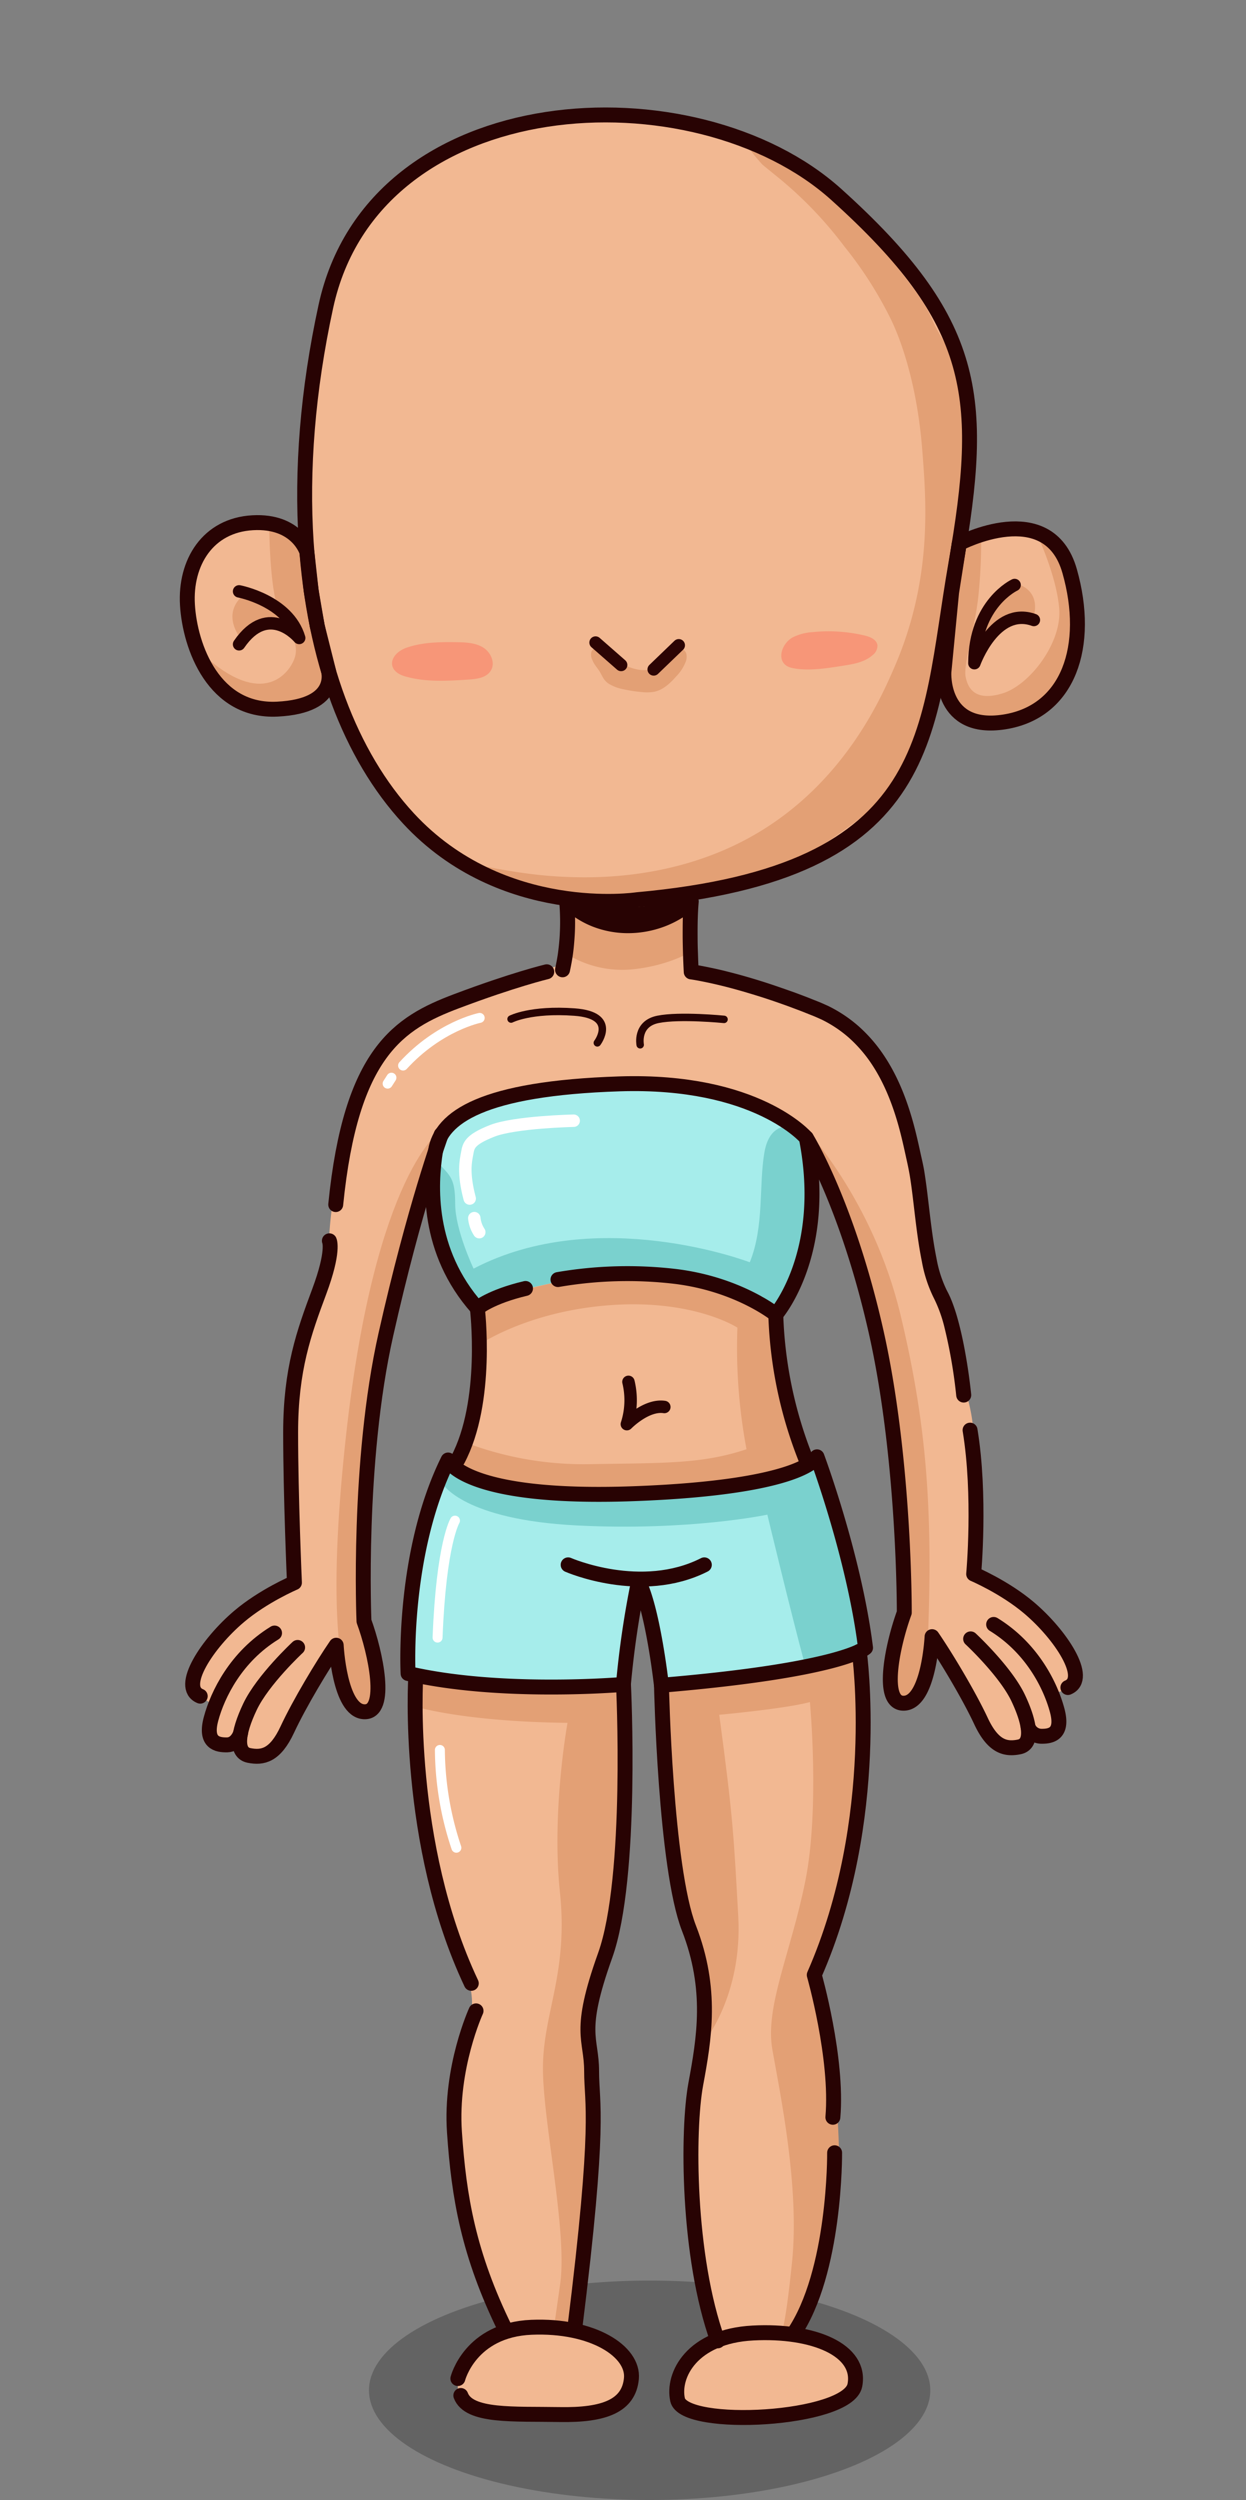 <svg id="Layer_1" data-name="Layer 1" xmlns="http://www.w3.org/2000/svg" viewBox="0 0 501 1004.6"><rect x="0" y="0" width="501" height="1004.6" fill="#808080" stroke="none"/><defs><style>.cls-1,.cls-11,.cls-12,.cls-13,.cls-15,.cls-7,.cls-8,.cls-9{fill:none;}.cls-1,.cls-8,.cls-9{stroke:#fff;}.cls-1{stroke-miterlimit:10;opacity:0;}.cls-2{opacity:0.23;}.cls-3{fill:#f2b892;}.cls-4{fill:#e3a075;}.cls-5{fill:#a6edeb;}.cls-6{fill:#7ad1ce;}.cls-7{stroke:#000;}.cls-11,.cls-12,.cls-13,.cls-15,.cls-7,.cls-8,.cls-9{stroke-linecap:round;stroke-linejoin:round;}.cls-11,.cls-7{stroke-width:6px;}.cls-12,.cls-15,.cls-8{stroke-width:5px;}.cls-9{stroke-width:4px;}.cls-10{fill:#f79678;}.cls-11,.cls-12,.cls-13{stroke:#280303;}.cls-13{stroke-width:3px;}.cls-14{fill:#280303;}.cls-15{stroke:#2c0404;}</style></defs><title>f-base1</title><rect class="cls-1" x="0.5" y="0.5" width="500" height="1000"/><ellipse class="cls-2" cx="261.21" cy="960.52" rx="112.85" ry="44.09"/><path class="cls-3" d="M83.17,215.72l12.46-5.37,13.2-.85,9.32,4.05,4.76,7.84s1.37,14.12,1.49,17.31,3.07,17.85,3.71,19.71,3.83,12.08,3.83,12.08l-1.41,8.3-16.22,5.41S99.49,283,99.07,282.82s-13-9.28-13.36-9.79-10.92-20.67-10.92-20.67l.59-13.66s1-7.15.51-7.91.64-6.51.64-6.51Z" transform="translate(0.5 0.5)"/><polygon class="cls-3" points="379.52 247.88 379.58 272.43 384.56 285.26 406.37 290.53 419.16 285.33 428.72 272.07 433.23 254.86 431.97 237.49 427.37 222.87 418.69 214.66 401.92 213.06 389.38 217.75 385.71 218.38 379.52 247.88"/><path class="cls-4" d="M98.51,237.87s-11,6.28-2.06,18.53l5.7-5.78,9.53-.85s6.06,3.4,5.32,3.49-3.94-7.67-3.94-7.67L105,240.06Z" transform="translate(0.5 0.5)"/><path class="cls-4" d="M392.23,260.4l-.94-10.11,9.62-12.35,5.75-4.22s11.48,1.28,8.55,13.34l-12,4.23-7.95,9.11Z" transform="translate(0.5 0.5)"/><path class="cls-4" d="M107.72,209.86s.15,26.75,3.8,34.46,8.42,13.29,6.54,19.33-12.76,21.22-37.27-1.44l3.91,9.51,9,8.52,11.58,5.27,19.14-4.69,7.35-9.44s-3.35-15-3.85-15.32S123.53,227,123.53,227l-.92-9.63L113,210.79Z" transform="translate(0.5 0.5)"/><path class="cls-4" d="M394,214.34a216.17,216.17,0,0,1-1.15,25.13c-1.4,12.38-6,27.19-5.1,31.91s3.83,10.09,14.8,6.77,23.84-20.22,22.86-33.83c-1-13.28-8.75-29.68-8.75-29.68l14.87,14.87,1.18,28.21-9.22,22.85-14.8,8.3-16.09,2.43L381.13,282l-4.47-8.17,2.36-20.3,4.15-22.64,3.32-13.36Z" transform="translate(0.5 0.5)"/><path class="cls-3" d="M226.83,45.66H247.6l36.08,3.94,19.53,7.83,14.16,7L335.8,77.65l12.22,13,16.17,13.44,10.9,21.28,8.23,13.92,4.36,16.23,1.56,15.13-2.77,39.07L379,254.53l-4.7,26.83-10.15,27.9-20.4,26.29-28.26,13.38-43.09,10.9-24,3.47-24.07-3.18L191,349.19S167.26,335.38,167.6,334s-16.69-19.48-18.22-24.55S136,284.76,136,282.33s-9.55-34.55-9.55-34.55S122.2,219.7,122,219.33s.27-33.94.27-33.94l3.13-34.2,4-23,12.7-36.51,17.56-18.33,16.76-11.63,15.49-7.15,15.67-4.79Z" transform="translate(0.5 0.5)"/><path class="cls-4" d="M305.93,65.51c.25.28,2.65,2.21,7.1,5.83A158.74,158.74,0,0,1,339,98.53a157.27,157.27,0,0,1,18.72,29.28c2,4.1,10.19,21.91,12.6,52.42,1.66,21.08,4.11,52.19-11.24,87.49-5.49,12.65-21.29,49-60.25,69.45-31,16.26-62.6,15.14-73.19,14.64-19.78-.93-35.77-5.73-36.09-4.43s15.91,7.85,35.06,10.56c15.31,2.16,27.35,1.17,41.54,0,16.19-1.34,24.31-2,35.4-5.45,18.1-5.61,30.3-14.31,37.79-19.75,9.33-6.77,16.74-12.14,23.49-22.12,7.08-10.48,9.47-20.18,11.23-27.58,4.25-17.9,6.21-22,8.39-50.21,1.29-16.6,3.41-12,4.53-29.57.68-10.62,2.65-26.84,1.69-41.19-1.05-15.61-9.8-23.83-13.93-33.24-3.22-7.36-7-12.29-12.25-19.06-8.28-10.73-14.08-18.4-18.13-23.09C329,68.94,282.15,39.21,305.93,65.51Z" transform="translate(0.5 0.5)"/><path class="cls-4" d="M237.68,264.73a4.56,4.56,0,0,1-.37-3.32c.63-1.57,2.78-2,4.36-1.4a12.85,12.85,0,0,1,4,3.09,19.73,19.73,0,0,0,10.65,5.52,12.59,12.59,0,0,0,11.09-3.76c1.27-1.44,2.2-3.28,3.87-4.22a3.14,3.14,0,0,1,2.4-.37,2.87,2.87,0,0,1,1.82,2.12,5.39,5.39,0,0,1-.23,2.89,17.46,17.46,0,0,1-3.85,6c-2.41,2.74-5.23,5.42-8.79,6.19a16.83,16.83,0,0,1-4.86.15,57.92,57.92,0,0,1-7.51-1.13,17.65,17.65,0,0,1-6.07-2.29c-1.89-1.27-2.4-2.82-3.47-4.67C239.72,267.85,238.42,266.64,237.68,264.73Z" transform="translate(0.5 0.5)"/><path class="cls-5" d="M190.3,523.87s-12.58-22-13.39-22.87-4.38-15.15-4.55-17.45,2-18.46,2.55-20.17,4-11.37,4-11.37l16.94-9.44,42.57-8.8L289.81,438,315,449.75l11.05,8.36L325.72,472l.34,15.36s-1.36,16-2.38,16.51-7.13,15.94-7.13,15.94l-5.12,5.34-11.58-2.89-10-4.94-35.94-6.47-22.78,2-21.45,5.28-14.3,4.43Z" transform="translate(0.5 0.5)"/><path class="cls-6" d="M318.86,452.36s-9.71-3.07-12,10.21,0,29.62-5.88,44.17c0,0-61.27-23.49-111.06,2.55,0,0-7.4-15.57-7.4-26s-2.05-11.23-6.64-16.34l-3.07,9.19,2.3,14,7.92,23,9.7,12,15.32-6.38L230,513.38l44.43-1.53,31.66,8.68,5.34,4.64,10.23-17.66L325.75,484V468.19l-1.53-13.28Z" transform="translate(0.5 0.5)"/><path class="cls-3" d="M181.17,588.19l7.45-13.4,5.19-24.51S192.45,532.54,192,532s.27-7.4.27-7.4l15.15-6.42,22.66-5,29-2.3,22.85,3.55,16.59,4.75,9.23,6,2.53,1.7,1.15,1.89s.1,4.23.49,8.16,1.8,14.12,2.28,16.65,4.25,19.73,4.25,19.73l3.82,7.4,1.4,6.39v.63l-16.78,6.46-40.28,5.67-40.09,1-27.74-4.71Z" transform="translate(0.5 0.5)"/><path class="cls-3" d="M229.38,362.87h33.28l14.75-3a60.42,60.42,0,0,1,.91,9.26c-.17,2.89,0,14,0,14l.08,6,15.54,6.38s14,.94,17.35,3.34,25.41,6.81,28.09,9.52,8.42,10.76,9.87,12.64,11.54,17.73,11.54,17.73S365.6,458,367,464.79s3,21.19,4.31,29.8,1.67,14.92,3.17,20,6,11.58,6.75,14.08,7,31.45,7,31.45a72,72,0,0,1,2.9,19.12c.31,11.47,0,33.56,0,33.56s.4,12.95.22,15.49-.49,2.27-.27,3.69,12.47,4.82,12.47,4.82l22.86,23L431,668.3l1,5.38s0,2.72-.37,3.23-5.37,2.47-8.17,2.81,1.84,6.56,1.84,6.56l-1.16,10s-6.37.95-7.07.77-3.76-.26-4.24,1-.78,3.18-4,3.74-3.07,1-5.79.56a32.5,32.5,0,0,1-5.79-1.62s-5.7-13.7-6.47-15.31-9.29-14-9.78-16.34-4.51-8.09-4.51-8.09l-2.64,1-2.21,8.35-3.07,8.51-6.72,6.47L358,681.17l.51-11.23L362,652.83l.68-9.36v-7.66l-2.72-46.13-6.56-44.25L350,532.57l-2-11.91s-4.09-17-4.51-18.38-4.17-10-4.17-10l-4.94-15s-6.47-9.11-7.15-11.24a61.59,61.59,0,0,0-3.23-8.59c-1.11-2-7.15-8.86-8.17-9.28s-36.09-11.75-36.09-11.75-25.49,0-38-.08a233.68,233.68,0,0,0-26.09,1.55s-18,3.22-19.75,4-14.38,5.53-15.23,6.89-4.34,8.5-5.45,10.89-5.21,15.61-5.46,18-6.54,16.54-6.62,16.8-4.69,31.66-6,34.81-7.61,36.07-8.1,40.43-3.14,14.46-3.48,17.86.4,22.72.27,28-.3,13-.26,19,.26,15.58.26,15.58L151,665.6l.85,15.14-1.79,6s-3.57,1.27-4,1.1-2.8-2.89-3.23-3.23-6.44-5.7-6.44-5.7-.45-10.9-.54-11.41-1.13-6.37-1.13-6.37l-8,10.8-14,26.75-8.12,6.38s-5.52.33-6,.15-5.16-5.45-5.16-5.45l-7.18,1.36s-3.32-1.62-3.41-3.23-.08-6,0-6.56,2.22-6.81,2.22-6.81l-6-4s-3.32-4.8-3.32-5.23,4.08-9.27,4.08-9.27l8.43-12.34,13.1-10,12.34-6.64,4.09-2.13s-.34-20.08-.34-21-1.28-16.51-1.36-17.87-.51-12-.51-12,.59-18.13.76-20.43,1.19-12.17,1.53-16,3.83-17.1,3.83-17.1,7.66-18.64,7.66-20l2.47-13.71a162.39,162.39,0,0,1,2.64-21.27c2.21-11.41,4.2-19.13,4.3-19.59s6.37-18.69,6.48-20.36,10.75-18,10.75-18l10.89-10.21,13.28-5.7,15.32-6.13,13.79-3.41L229,386s1.45-7.91,1.53-10.13S229.38,362.87,229.38,362.87Z" transform="translate(0.5 0.5)"/><path class="cls-3" d="M266.11,676.71,292.36,674l42.43-8s8.37-2.05,8.8-2.23,2.18,17.93,2.18,17.93l.81,42.26L338,761l-7.31,24.69s-2.68,5.75-2.68,6.77v8.3c0,1.4,3.7,11.1,4.21,11.61s1.49,15.3,1.49,15.3l2.09,22.58a68.72,68.72,0,0,1,.38,17.78c-1,10.47-9.42,52.15-9.42,52.15l-5.64,16.66,6.67,2.83,12.35,6.11,2.81,8.11s.13,6.06-.77,7.59-1.4,4.21-8.42,5.75-25.66,2.34-31.28,3.72-20.55-.66-20.55-.66-7.84-4.23-9.22-4.92-1.15-5.68-1-6.75,6.13-15.27,6.13-15.27l10.26-5.23s-2.85-4.85-3.49-5.75-5.54-33.8-6-38.54-1.87-24.65-1.87-24.65l2.72-41,4.72-23.49-6-25.77-9-36.78Z" transform="translate(0.5 0.5)"/><path class="cls-3" d="M166.7,673.47l21.18,2.4,51,1.76,11.28-1.27.65,22.68V737.6l-8,47.66-7.23,20.65.51,13.11L238,850.28l-3.21,48.27s-5.33,25.32-4.25,26.71,0,10.21,0,10.21l13.64,5.8,7.46,7.09V959s1.57,7-6.74,8-21.08,3.8-27.46,4-31.82-7.24-31.82-7.24l-2.05-2v-9.56l16.6-14.78-.06-7.24s-11.93-32.67-13-37.5S182,859.13,182,859.13l3.86-36.91L189,808.43s1.94-8.92-4-21.09c-6.18-12.62-17.08-61.49-17.08-61.49Z" transform="translate(0.5 0.5)"/><path class="cls-4" d="M177,453.56s-26.55,16.51-38.3,122.21c-7.2,64.8-3.23,95,2.22,105.32,3.45,6.5,8.5,2.43,8.5,2.43l1-9.36s-4.94-19.41-5.28-20.77-2.55-18.38-2.21-20.93,2.55-46.13,2.55-46.13L150.91,552l5.19-26.22,3.66-20.42,10.89-30Z" transform="translate(0.5 0.5)"/><path class="cls-4" d="M322.45,452s27.92,28.93,39.15,75.91,13.62,83.41,10.22,146.73L366,684.83l-7.83-3.74-1.36-10.22,4.76-17,2-11.57-2.73-40.17-3.74-25.54-4.09-25.19-5.24-30-9.06-25.54-7.14-18-7.15-13.62Z" transform="translate(0.5 0.5)"/><path class="cls-4" d="M166.76,685.34s19.23,6,60.93,6.47c0,0-6.47,35.57-3.06,67.91s-6.47,48-6.81,69.79S228,896.91,224.63,918l-2.13,15,8.3,1.28s3.83-18.77,3.7-21.06,2.55-35.62,2.55-36.52,1-39.19,1-41.1-2.17-11.49-3.06-15.32a60.7,60.7,0,0,1-.89-10.49l10.21-26.53,4.47-39.45s1.49-20.68,2-21.83,1-31.28,1-31.28-1.06-8.68-1-9.19-1.32-6.38-1.32-6.38L229.9,677l-29-2.3L179,674l-9.7-1.15-1.92,2.81Z" transform="translate(0.5 0.5)"/><path class="cls-4" d="M288.7,688.57s26.63-2.43,36.46-5.11c0,0,4,42.65-1.82,71.75S307,805.77,310.06,823.13s11,55.15,7.92,85.27-4.6,28.86-4.6,28.86h6.13l5.36-8.43s4.85-12,4.85-14.55,6.64-36.77,6.64-36.77,2-17.36-2.3-47.23-5.61-33.45-5.61-33.45l-.51-4.85,6.38-18.89,8.17-36.26,5.36-38.55s-1.53-24-1.53-25-.51-13.54-.51-13.54l-22.72,4.85-41.88,4.34-14,3.07v43.4l7.92,45.71,4.85,24.51s2.8,14,2.8,14.8,1,9.71.77,12-1,7.66-1,7.66,15.57-18.63,13.79-50.55S294.32,730.32,288.7,688.57Z" transform="translate(0.5 0.5)"/><path class="cls-4" d="M228.61,383.6A42.28,42.28,0,0,0,254,389c14.81-1.53,23.74-7.28,23.74-7.28l-.64-23.23-40.72,2.17-9.06.89Z" transform="translate(0.5 0.5)"/><path class="cls-5" d="M179.68,588.32l-11.74,28.77s-5.28,34.21-5.28,34.72.88,18.56.88,18.56,15.89,5.94,16.14,5.27,47.49,2.89,47.49,2.89l23.07-1.1,7.06-44v7.66l6,13.61,1.25,14.66,1.6,7.35,29-2,23.37-4.53,26-6.47s3.19-1.3,3.09-2.1-5.93-31.51-5.93-31.51-7.54-27.24-8.19-29.26S327,586.19,327,586.19l-8.55,4.68L299.51,595l-20.42,3.74-40,1.7-26.22-1.53L182.4,590.7Z" transform="translate(0.5 0.5)"/><path class="cls-4" d="M191.14,538.3l2.43-15.06s20.81-8,42.77-10.59,64.72,5.87,64.72,5.87l10.47,10.21s1.66,19.15,1.66,21.19S320,572.65,320,572.65s4.34,9.57,4.09,11.1-.64,5.49-1,6-15.45,4.47-16.86,4.85-51.19,5-51.19,5l-44.08-1.53-28.6-7.83-.68-5.11,3.24-6.64a133.59,133.59,0,0,0,51.74,9.37c29.62-.51,45.11,0,63-6A219.51,219.51,0,0,1,296,533s-17.7-11.58-51.57-9-53.28,16.51-53.28,16.51Z" transform="translate(0.5 0.5)"/><path class="cls-6" d="M177.57,595.89s8.43,14.3,53.87,16.6,76.6-4.34,76.6-4.34,9.27,38.64,15.13,60.38l17.55-6,6.38-2.81V651l-12.25-43.4-6.39-21.45-14.29,6.64-26.05,3.06L244,599.72l-41.36-2.55-21.7-8.43Z" transform="translate(0.5 0.5)"/><path class="cls-7" d="M249.25,269.52" transform="translate(0.5 0.5)"/><path class="cls-7" d="M239.29,258" transform="translate(0.5 0.5)"/><path class="cls-7" d="M272.1,258" transform="translate(0.5 0.5)"/><path class="cls-7" d="M260.1,270.29" transform="translate(0.5 0.5)"/><path class="cls-3" d="M166.57,676.71" transform="translate(0.5 0.5)"/><path class="cls-8" d="M230.17,449.85s-23.75.51-32.81,4.09-9.45,5.87-10,8.93-1.79,7.79,1,18.26" transform="translate(0.5 0.5)"/><path class="cls-8" d="M190.21,489a12.48,12.48,0,0,0,2,5.64" transform="translate(0.5 0.5)"/><path class="cls-9" d="M192.38,408.54s-16.26,3.24-30.81,19.15" transform="translate(0.5 0.5)"/><line class="cls-9" x1="157.39" y1="433.06" x2="155.86" y2="435.45"/><path class="cls-9" d="M182.44,610.56s-5.53,9-7,47" transform="translate(0.5 0.5)"/><path class="cls-9" d="M176.37,702.7A126.14,126.14,0,0,0,183,742" transform="translate(0.5 0.5)"/><path class="cls-10" d="M318.24,255.62a20.47,20.47,0,0,1,7.83-2.09,63.21,63.21,0,0,1,21.06,1.34c2.25.53,4.88,1.64,5.18,3.93a4.8,4.8,0,0,1-2,4c-2.84,2.51-6.74,3.4-10.48,4-6.61,1.05-15.37,2.62-22,1.08S313.29,258.36,318.24,255.62Z" transform="translate(0.5 0.5)"/><path class="cls-10" d="M163.4,259.62c6.35-2.09,13.17-2.17,19.85-2.06,3.64.06,7.47.23,10.56,2.16s5,6.26,3,9.34c-1.74,2.78-5.5,3.29-8.77,3.51-8.47.56-17.43,1.14-25.69-1.28C154.45,269,156.09,262,163.4,259.62Z" transform="translate(0.5 0.5)"/><path class="cls-11" d="M219.34,390S206,393.17,183,401.85s-42.38,20.43-48.51,81.7" transform="translate(0.5 0.5)"/><path class="cls-11" d="M131.94,498.11s2,4.08-4.09,20.42-11.49,31.15-11.49,56.68,1.53,60.26,1.53,60.26-12.44,5.27-22.29,13.62c-12.71,10.76-24.34,28.42-15.59,32" transform="translate(0.5 0.5)"/><path class="cls-11" d="M96.21,696.07s-1.47,4.5-5.3,4.59-9.19-.68-6.55-10.47,10-24.93,25.53-34.47" transform="translate(0.5 0.5)"/><path class="cls-11" d="M119.17,661.51s-14,13-19.15,23.83-5.81,18.49-.38,19.57,10.47.13,15.38-10.4,14.17-25.91,19.66-33.89c0,0,1.28,26.23,11.17,26.74s4.64-23.81,0-36.4c0,0-2.76-63.83,8.81-115.24s22.25-80.34,22.25-80.34" transform="translate(0.5 0.5)"/><path class="cls-11" d="M323.68,456.74s-19.91-23.48-75.06-21.7-71.86,13.5-74,26.92-3.65,40.23,16.78,63.21c0,0,5.36-4.6,19.4-7.91" transform="translate(0.5 0.5)"/><path class="cls-11" d="M374.44,480.1" transform="translate(0.5 0.5)"/><path class="cls-11" d="M325.93,398.39" transform="translate(0.5 0.5)"/><path class="cls-11" d="M289.59,386.56" transform="translate(0.5 0.5)"/><path class="cls-11" d="M389.55,574.19C393.89,600.49,391,632,391,632s12.44,5.27,22.29,13.62c12.71,10.76,24.34,28.42,15.59,32" transform="translate(0.5 0.5)"/><path class="cls-11" d="M412.87,693.48A5.83,5.83,0,0,0,418,697.2c3.83.09,9.2-.68,6.56-10.47s-10-24.93-25.53-34.46" transform="translate(0.5 0.5)"/><path class="cls-11" d="M223.85,513.68a164.78,164.78,0,0,1,47-1.28c25.53,3.07,40.6,15.32,40.6,15.32s21.44-24.51,12.25-71c0,0,16.51,26.56,28.09,78s11.31,112.8,11.31,112.8c-4.64,12.6-9.9,36.91,0,36.4s11.17-26.74,11.17-26.74c5.49,8,14.74,23.36,19.66,33.89s10,11.49,15.38,10.41,4.72-8.77-.38-19.58-19.15-23.83-19.15-23.83" transform="translate(0.5 0.5)"/><path class="cls-11" d="M191.43,525.17s4.59,37.53-7.92,61" transform="translate(0.5 0.5)"/><path class="cls-11" d="M311.43,527.72a171.15,171.15,0,0,0,12.25,58.47" transform="translate(0.5 0.5)"/><path class="cls-11" d="M179.68,586.19s5.87,16.09,74.81,13.53S328,584.91,328,584.91s14.93,40,19.52,76.73c0,0-9.05,8.94-82.07,15.07,0,0-3.32-30-9.19-41.75a372.47,372.47,0,0,0-6.09,41.4s-49.32,4.3-86.59-4.38C163.6,672,161,624,179.68,586.19Z" transform="translate(0.5 0.5)"/><path class="cls-11" d="M227.94,628.32s29.36,12.89,54.76,0" transform="translate(0.5 0.5)"/><path class="cls-12" d="M252.19,554.79a31.34,31.34,0,0,1-.64,17s7.79-8,15.07-6.9" transform="translate(0.5 0.5)"/><path class="cls-13" d="M256.91,419.34s-1.65-8.43,7.15-10.21,26.56,0,26.56,0" transform="translate(0.5 0.5)"/><path class="cls-13" d="M239.68,418.57s8.43-11.1-9.19-12.38S205,409,205,409" transform="translate(0.5 0.5)"/><path class="cls-11" d="M189,796.49c-26.55-56.17-22.34-123-22.34-123" transform="translate(0.5 0.5)"/><path class="cls-11" d="M190.91,807.55s-10.46,22.73-8.68,48.77,5.62,49,20.43,79.15" transform="translate(0.5 0.5)"/><path class="cls-11" d="M250.19,676.36s3.87,77.58-7.36,108.9-5.45,33-5.45,46.63,3.75,18.9-6.81,103.58" transform="translate(0.5 0.5)"/><path class="cls-11" d="M265.47,676.71s1.53,73.14,11.06,97.65,6.13,44.26,2.73,62.64-3.41,69.11,8.85,103.15" transform="translate(0.5 0.5)"/><path class="cls-11" d="M345,663.12s9.48,67.33-18.1,130c0,0,9.54,33.36,7.49,57.19" transform="translate(0.5 0.5)"/><path class="cls-11" d="M335.09,864.57s.44,48-16.63,72.86" transform="translate(0.5 0.5)"/><path class="cls-11" d="M184.79,962.11c3.23,8.68,21.44,7.32,39.66,7.66s27.91-3.58,28.93-14.47-15.49-21.62-40.17-20.6-29.61,20.6-29.61,20.6" transform="translate(0.5 0.5)"/><path class="cls-11" d="M271.94,963.81c-2.13-9.89,5.78-25.53,30.29-26.81s43.75,6.89,41,21S274.49,975.68,271.94,963.81Z" transform="translate(0.5 0.5)"/><path class="cls-14" d="M384,560.44a201.25,201.25,0,0,0-4.68-27.27,55.79,55.79,0,0,0-4.57-12.52,54.35,54.35,0,0,1-4.57-14.18c-1.91-9.44-2.77-18.86-3.94-28.1-.3-2.31-.61-4.61-1-6.86s-.84-4.34-1.38-6.74c-1-4.61-2-9.09-3.26-13.51-2.51-8.8-5.95-17.33-11-24.74a55.17,55.17,0,0,0-8.75-10,49.64,49.64,0,0,0-11-7.32c-1-.45-2-.9-3.05-1.34l-3.24-1.29c-2.15-.88-4.34-1.66-6.51-2.49-4.37-1.59-8.75-3.11-13.19-4.48s-8.89-2.67-13.38-3.79c-2.24-.55-4.49-1.08-6.75-1.55s-4.55-.92-6.69-1.23H277a3,3,0,0,1-2.56-2.79c-.13-2.42-.23-4.78-.3-7.17s-.13-4.77-.15-7.16c0-4.79,0-9.58.46-14.48h0l4.74,2.71c-.53.53-1,.9-1.43,1.31s-1,.77-1.43,1.14a36,36,0,0,1-3,2,40.54,40.54,0,0,1-6.52,3.18,42,42,0,0,1-14.44,2.72,39.22,39.22,0,0,1-14.56-2.65A36.45,36.45,0,0,1,225.67,364h0l4.65-2.85c.25,2.52.36,4.84.4,7.25s0,4.78-.15,7.17-.35,4.77-.67,7.15-.77,4.76-1.27,7.12a3,3,0,0,1-5.87-1.26l0-.08c.46-2.17.89-4.36,1.17-6.58s.51-4.45.63-6.69.18-4.49.14-6.74-.15-4.54-.36-6.64a3,3,0,0,1,2.64-3.24,2.86,2.86,0,0,1,1.24.13l.76.26h0a90.46,90.46,0,0,0,11.7,3.76,52.61,52.61,0,0,0,11.62,1.31,56.16,56.16,0,0,0,11.75-1.34c2-.42,3.93-.95,5.89-1.55,1-.27,2-.62,2.94-.95l2.82-1,.81-.29a2.94,2.94,0,0,1,3.76,1.78,3.08,3.08,0,0,1,.17,1.23h0c-.4,4.52-.47,9.2-.44,13.87q0,3.51.15,7c.07,2.34.16,4.7.29,7l-2.6-2.8c2.51.36,4.79.81,7.15,1.3s4.66,1,7,1.61c4.62,1.15,9.18,2.46,13.71,3.88s9,3,13.47,4.58c2.22.84,4.45,1.65,6.64,2.54l3.3,1.31c1.12.47,2.27,1,3.39,1.5A55.22,55.22,0,0,1,344.86,412a60.48,60.48,0,0,1,9.72,11.13c5.55,8.13,9.19,17.27,11.82,26.48,1.32,4.61,2.36,9.29,3.35,13.86.49,2.18,1.08,4.69,1.44,7s.71,4.73,1,7.08c1.19,9.37,2.05,18.68,3.87,27.65a48.54,48.54,0,0,0,4,12.55l.86,1.67c.26.57.56,1.15.79,1.73.5,1.16.94,2.32,1.34,3.48.82,2.32,1.49,4.65,2.09,7,1.21,4.66,2.13,9.34,2.92,14s1.43,9.36,1.94,14.15a3,3,0,0,1-6,.62Z" transform="translate(0.5 0.5)"/><path class="cls-11" d="M255.58,361.05s-54.07,8.17-91.86-32.68c-23.43-25.33-38-64-41.11-111-1.89-28.83.54-60.8,7.92-94.76,19.4-89.36,148.59-96,205.27-44.93s59.75,81.19,48,148.59S377.22,350.1,255.58,361.05Z" transform="translate(0.5 0.5)"/><line class="cls-15" x1="239.47" y1="258.21" x2="249.75" y2="267.21"/><line class="cls-15" x1="262.84" y1="269" x2="272.92" y2="259.3"/><path class="cls-11" d="M385.21,217.88S421.08,199,429.59,229s-.34,56.51-26.21,60.59-24.35-20-24.35-20l3.09-32Z" transform="translate(0.5 0.5)"/><path class="cls-11" d="M122.91,221.39s-3.79-12.85-21.83-11.83-27.23,16-26.21,33S85.53,285.72,111,284.46s20.44-16,20.44-16L127.05,251l-2.43-14.13Z" transform="translate(0.5 0.5)"/><path class="cls-12" d="M407.46,234.58S391.38,242,391.29,266c0,0,8.26-23,23.92-17.36" transform="translate(0.5 0.5)"/><path class="cls-12" d="M95.63,237.14s19.75,3.74,24.17,18.72c0,0-12.25-14.81-24.17,2.55" transform="translate(0.5 0.5)"/></svg>
